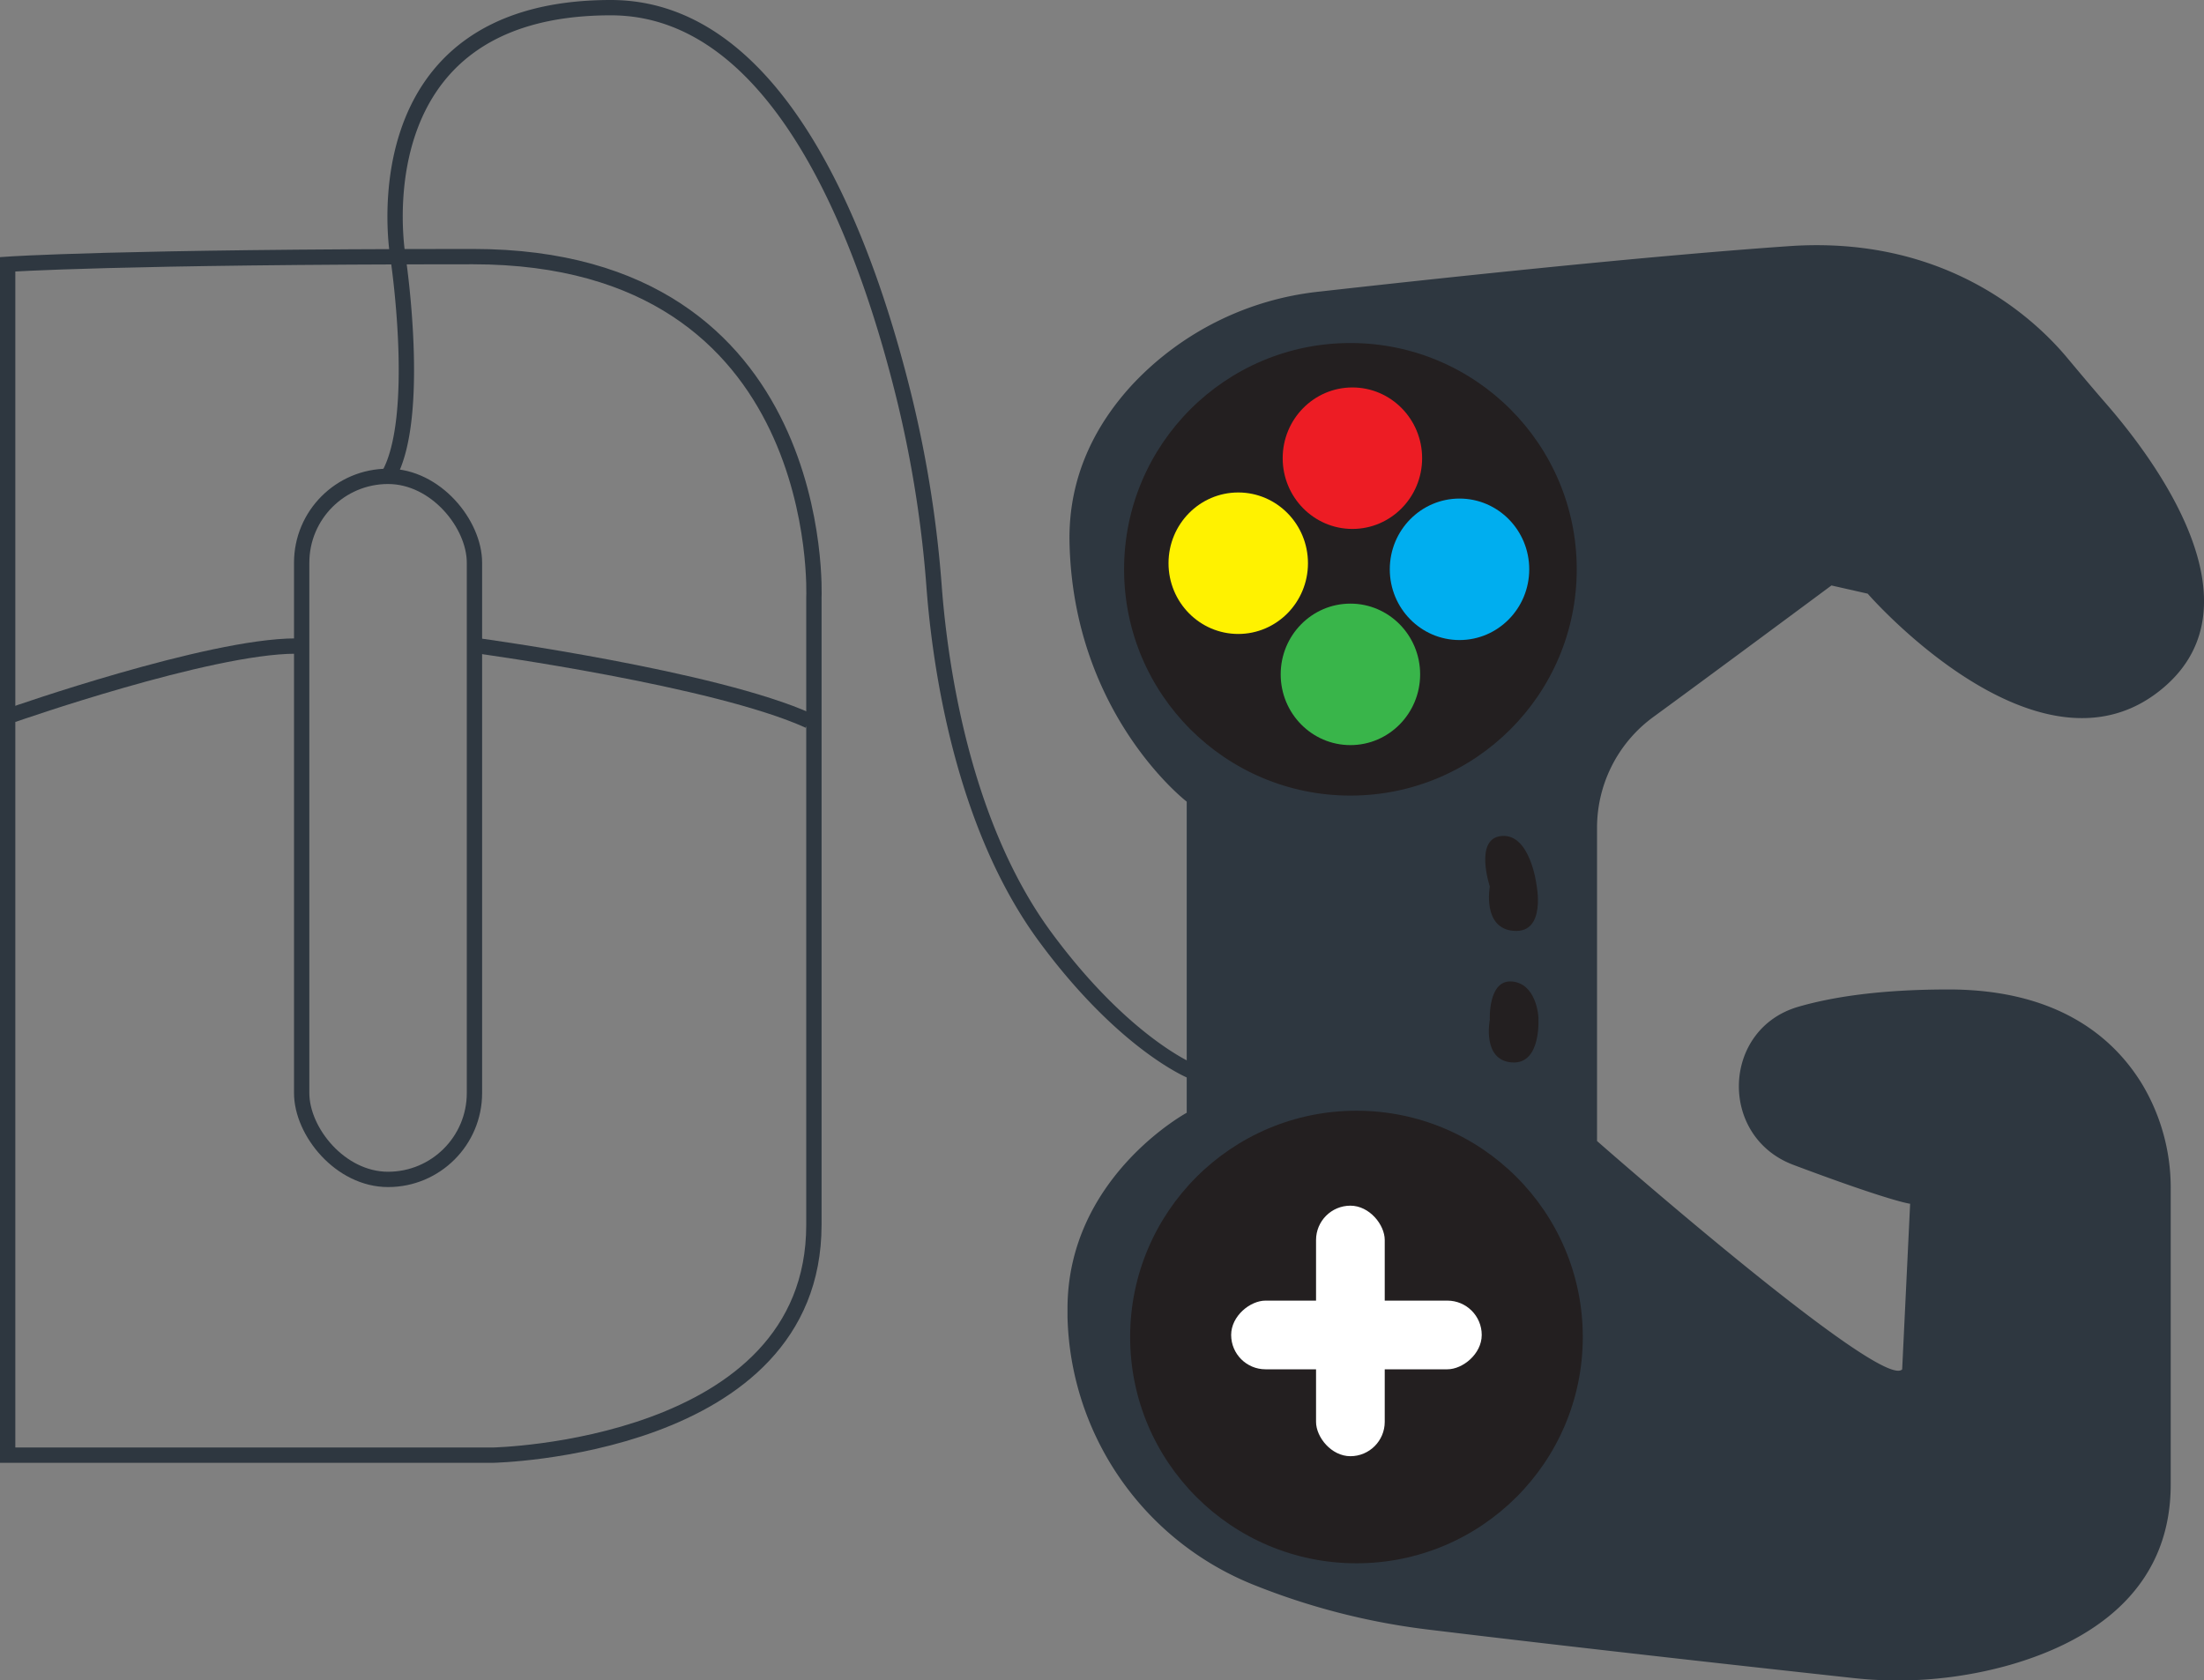 <svg id="Layer_2" data-name="Layer 2" xmlns="http://www.w3.org/2000/svg" viewBox="0 0 575.33 438.74"><rect x="0" y="0" width="575.33" height="438.74" fill="#808080" stroke="none"/><defs><style>.cls-1{fill:none;stroke:#2e3740;stroke-miterlimit:10;stroke-width:4px;}.cls-2{fill:#2e3740;}.cls-3{fill:#231f20;}.cls-4{fill:#fff200;}.cls-5{fill:#ed1c24;}.cls-6{fill:#00aeef;}.cls-7{fill:#39b54a;}.cls-8{fill:#fff;}</style></defs><title>dg1</title><path class="cls-1" d="M29.46,144V454.93H156.05s83.87-1.58,83.87-60.13V231s4-89-89-89S29.46,144,29.46,144Z" transform="translate(-27.46 -75)"/><rect class="cls-1" x="78.75" y="124.37" width="45.1" height="183.56" rx="22.55"/><path class="cls-1" d="M338.43,354.65s-17.52-7.07-38.11-35c-21.69-29.44-27.46-71.11-29-91.17a302.89,302.89,0,0,0-7.52-48.39C253.79,138.66,231.4,77,186.91,77c-67,0-55.58,65-55.58,65s6.4,42.07-2.57,57.36" transform="translate(-27.46 -75)"/><path class="cls-1" d="M30.78,261.62S82,243.68,104.63,243.68" transform="translate(-27.46 -75)"/><path class="cls-1" d="M152.63,243.68s61.71,8.44,86,19.52" transform="translate(-27.46 -75)"/><path class="cls-2" d="M337.24,284.3v81.23s-31.12,16.88-31.12,51.16c0,.72,0,1.42,0,2.13a77.36,77.36,0,0,0,48.24,69.82,180.23,180.23,0,0,0,46.69,11.92c39.39,4.78,88.09,10.15,109.64,12.5a107.52,107.52,0,0,0,41.51-3.39c19.77-5.7,41.9-18.48,41.9-47.09v-77A52.71,52.71,0,0,0,586.6,358c-7.38-12.07-21.93-24.66-50.5-24.66-17.69,0-30.28,1.92-39.22,4.52C477,343.65,476,371.42,495.25,379l.76.29c25.32,9.5,30.07,10,30.07,10L524,432.52c-5.28,5.8-79.65-59.61-79.65-59.61V291.39a35.83,35.83,0,0,1,13.52-28.3c.4-.32.82-.63,1.25-.95,13.71-10,46.42-34.28,46.42-34.28L515,230s45.36,52.22,77.54,24.26c25.13-21.83-2.19-58.8-15.36-73.93-3.42-3.93-6.77-7.92-10.11-11.92-8.55-10.24-31.73-32-72.64-29.14-39,2.71-95.27,8.8-122.6,11.87a78.15,78.15,0,0,0-48.67,24.15c-9.33,10.08-16.93,23.77-16.51,41.52C307.7,261.62,337.24,284.3,337.24,284.3Z" transform="translate(-27.46 -75)"/><circle class="cls-3" cx="354.09" cy="349.08" r="59.08"/><circle class="cls-3" cx="352.51" cy="148.64" r="59.08"/><ellipse class="cls-4" cx="323.23" cy="147.05" rx="18.2" ry="18.47"/><ellipse class="cls-5" cx="353.03" cy="119.63" rx="18.2" ry="18.47"/><ellipse class="cls-6" cx="380.99" cy="148.64" rx="18.2" ry="18.47"/><ellipse class="cls-7" cx="352.51" cy="176.07" rx="18.2" ry="18.47"/><rect class="cls-8" x="343.54" y="314.79" width="17.93" height="65.41" rx="8.97"/><rect class="cls-8" x="372.58" y="390.85" width="17.93" height="65.41" rx="8.97" transform="translate(777.64 -33) rotate(90)"/><path class="cls-3" d="M416.36,306.45s-4.22-12.66,3.17-13.19,9,12.66,9,12.66,2.64,12.66-5.8,12.13S416.36,306.45,416.36,306.45Z" transform="translate(-27.46 -75)"/><path class="cls-3" d="M416.36,341.26s-.52-10.55,5.8-10,6.86,9,6.86,9,1.06,12.66-6.86,12.13S416.36,341.26,416.36,341.26Z" transform="translate(-27.46 -75)"/></svg>